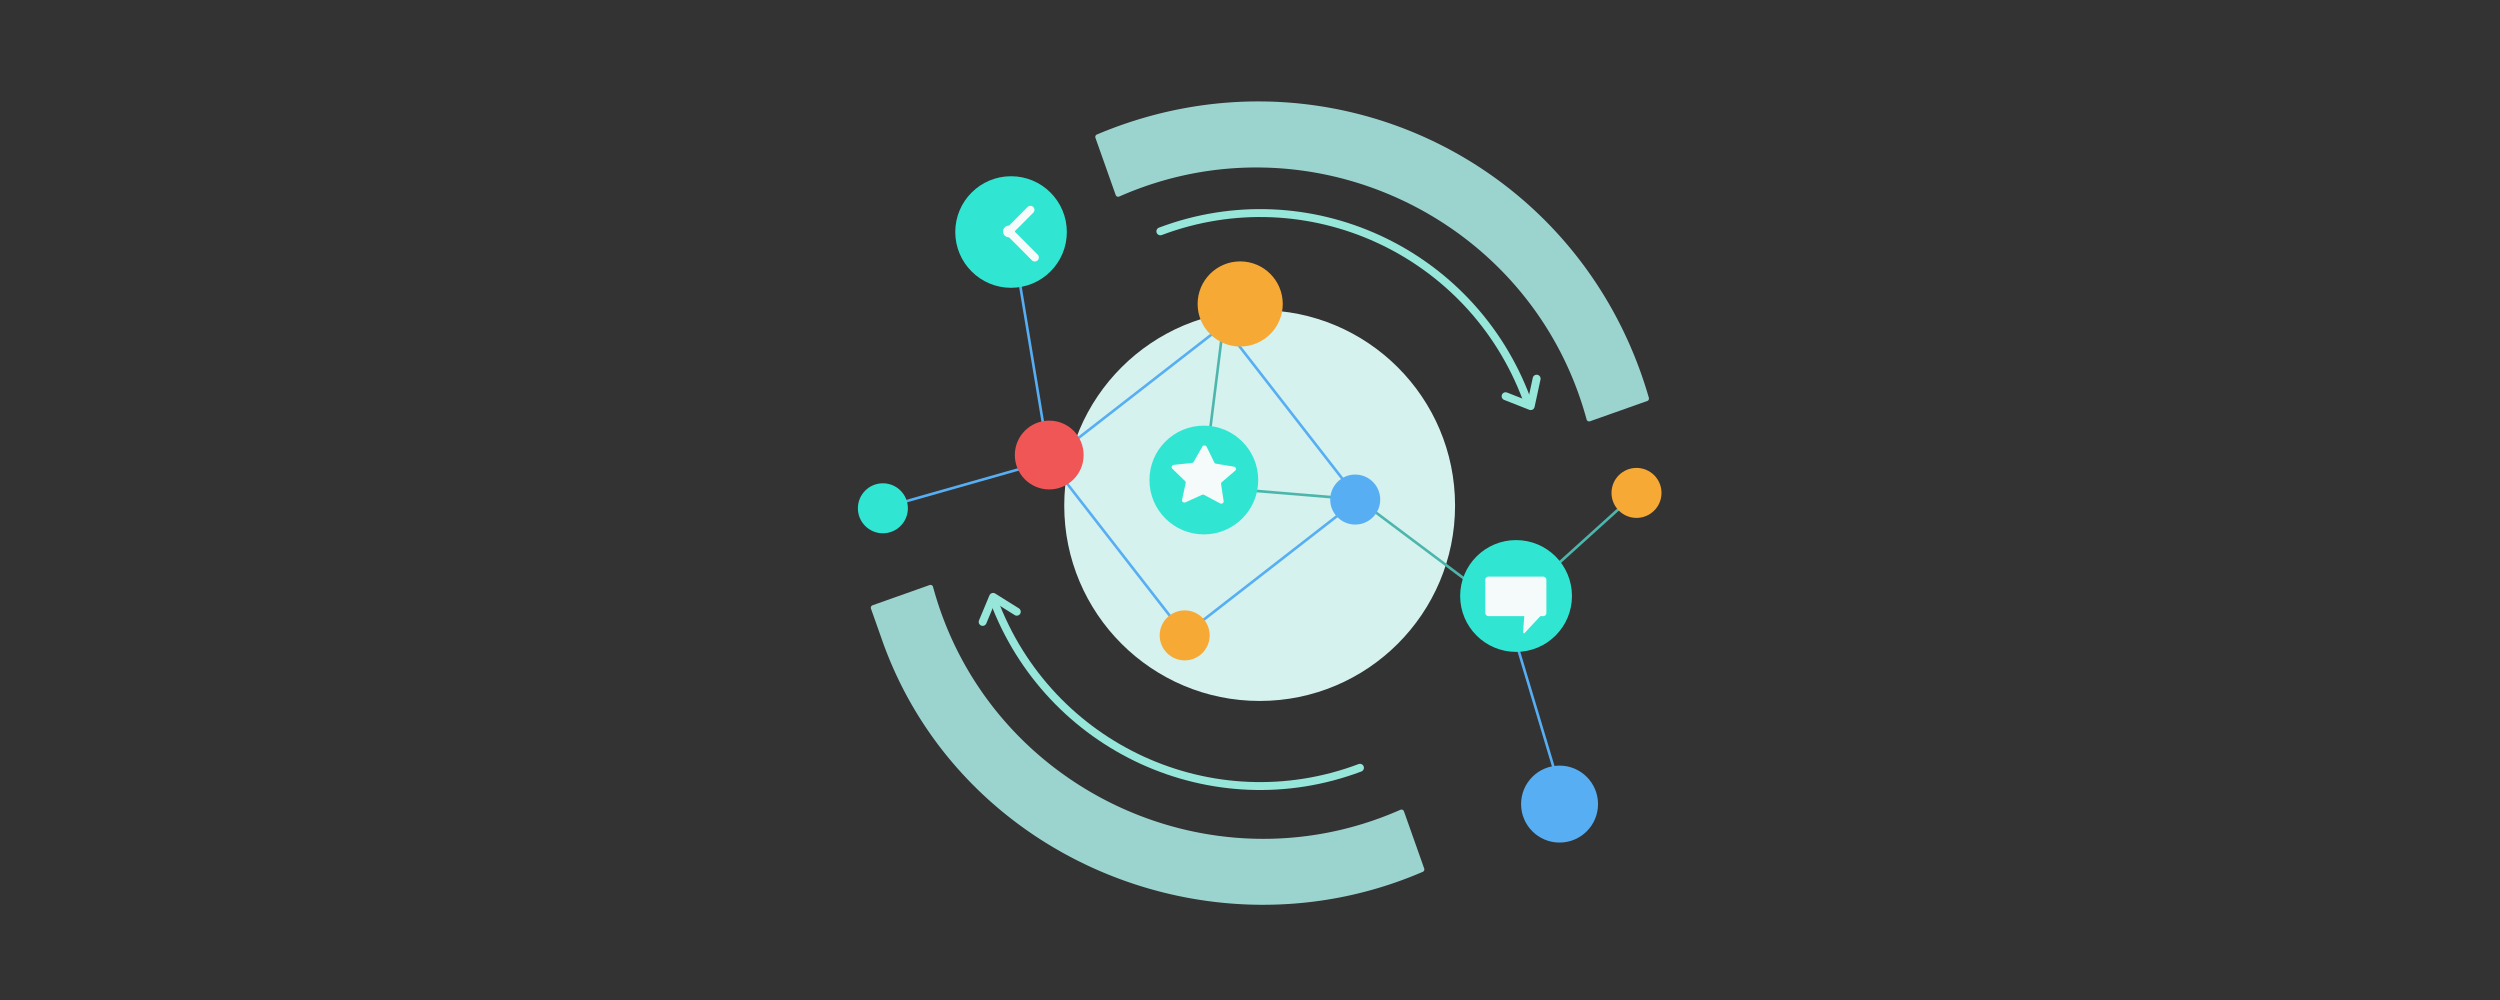<?xml version="1.0" encoding="UTF-8" standalone="no"?>
<svg
   viewBox="0 0 250 100"
   version="1.1"
   id="svg63"
   sodipodi:docname="scroll-mind-map.svg"
   width="250"
   height="100"
   inkscape:version="1.1 (c68e22c387, 2021-05-23)"
   xmlns:inkscape="http://www.inkscape.org/namespaces/inkscape"
   xmlns:sodipodi="http://sodipodi.sourceforge.net/DTD/sodipodi-0.dtd"
   xmlns="http://www.w3.org/2000/svg"
   xmlns:svg="http://www.w3.org/2000/svg">
  <rect x="0" y="0" width="250" height="100" fill="#333333" stroke="none"/>
  <sodipodi:namedview
     id="namedview65"
     pagecolor="#ffffff"
     bordercolor="#666666"
     borderopacity="1.0"
     inkscape:pageshadow="2"
     inkscape:pageopacity="0.0"
     inkscape:pagecheckerboard="0"
     showgrid="false"
     inkscape:zoom="3.2786027"
     inkscape:cx="123.68074"
     inkscape:cy="47.73375"
     inkscape:window-width="1920"
     inkscape:window-height="1012"
     inkscape:window-x="0"
     inkscape:window-y="32"
     inkscape:window-maximized="1"
     inkscape:current-layer="svg63" />
  <defs
     id="defs4">
    <style
       id="style2">.cls-1{fill:#9bd4cf;}.cls-2{fill:#d5f2ef;}.cls-11,.cls-3,.cls-4{fill:none;stroke-linecap:round;stroke-linejoin:round;}.cls-3{stroke:#57aef3;}.cls-3,.cls-4{stroke-width:4px;}.cls-4{stroke:#4db6ac;}.cls-5{fill:#30e6d2;}.cls-6{fill:#57aef3;}.cls-7{fill:#f7a936;}.cls-8{fill:#f05656;}.cls-10,.cls-9{fill:#f5fafa;}.cls-9{fill-rule:evenodd;}.cls-11{stroke:#96e6da;stroke-width:12px;}</style>
  </defs>
  <g
     id="Layer_1"
     data-name="Layer 1"
     transform="matrix(0.066,0,0,0.066,75.867,1.283)">
    <path
       class="cls-1"
       d="m 540.92,276 -30.67,-86.64 a 4,4 0 0 1 2.21,-5 c 345.28,-145.91 732.47,38.86 836.32,398.92 a 4,4 0 0 1 -2.52,4.88 l -86.64,30.68 a 4,4 0 0 1 -5.19,-2.74 C 1171.81,311.46 835.05,150.84 546.32,278.34 a 4,4 0 0 1 -5.4,-2.34 z"
       id="path6" />
    <path
       class="cls-1"
       d="m 185.5,946.1 -15.36,-43.36 a 4,4 0 0 1 2.44,-5.11 L 259,867 a 4,4 0 0 1 5.19,2.74 c 82.62,304.67 419.38,465.26 708.11,337.79 a 4,4 0 0 1 5.39,2.32 l 30.69,86.66 a 4,4 0 0 1 -2.18,5 C 685,1440.26 300.3,1279.75 185.5,946.1 Z"
       id="path8" />
    <circle
       class="cls-2"
       cx="759.06"
       cy="746.53"
       r="296.08"
       id="circle10" />
    <line
       class="cls-3"
       x1="1133.12"
       y1="905.39"
       x2="1213.46"
       y2="1173.58"
       id="line12" />
    <rect
       class="cls-3"
       x="507.55"
       y="540.95"
       width="333.85"
       height="333.85"
       transform="rotate(52.14,674.49,707.927)"
       id="rect14" />
    <polyline
       class="cls-4"
       points="703.83 473.64 673.24 717.75 908.71 737.23 1133.13 905.39 1330.05 727.39"
       id="polyline16" />
    <polyline
       class="cls-3"
       points="188.2 750 440.24 678.52 386.17 352.05"
       id="polyline18" />
    <circle
       class="cls-5"
       cx="188.2"
       cy="750.69"
       r="37.88"
       id="circle20" />
    <circle
       class="cls-6"
       cx="1213.46"
       cy="1198.88"
       r="58.3"
       id="circle22" />
    <circle
       class="cls-7"
       cx="1330.05"
       cy="727.39"
       r="37.88"
       id="circle24" />
    <circle
       class="cls-5"
       cx="1147.57"
       cy="883.58"
       r="84.7"
       id="circle26" />
    <circle
       class="cls-6"
       cx="903.85"
       cy="737.47"
       r="37.88"
       id="circle28" />
    <circle
       class="cls-8"
       cx="440.24"
       cy="669.99"
       r="52.13"
       id="circle30" />
    <circle
       class="cls-5"
       cx="674.48"
       cy="707.87"
       r="82.4"
       id="circle32" />
    <circle
       class="cls-7"
       cx="729.57"
       cy="441.11"
       r="64.5"
       id="circle34" />
    <circle
       class="cls-7"
       cx="645.47"
       cy="943.27"
       r="37.88"
       id="circle36" />
    <circle
       class="cls-5"
       cx="382.4"
       cy="332.1"
       r="84.52"
       id="circle38" />
    <path
       class="cls-9"
       d="m 379.14,336.6 a 5.32,5.32 0 1 0 -5.3,-5.32 5.32,5.32 0 0 0 5.3,5.32 z"
       id="path40" />
    <path
       class="cls-10"
       d="m 379.14,340.1 a 8.82,8.82 0 1 1 8.8,-8.82 8.82,8.82 0 0 1 -8.8,8.82 z m 0,-10.64 a 1.82,1.82 0 1 0 1.8,1.82 1.82,1.82 0 0 0 -1.8,-1.82 z"
       id="path42" />
    <path
       class="cls-10"
       d="m 416.55,372.52 a 2.58,2.58 0 0 0 3.67,0 2.61,2.61 0 0 0 0,-3.68 l -37.42,-37.56 30.79,-30.9 a 2.61,2.61 0 0 0 0,-3.68 2.58,2.58 0 0 0 -3.67,0 l -32.62,32.74 a 2.61,2.61 0 0 0 0,3.68 z"
       id="path44" />
    <path
       class="cls-10"
       d="m 418.39,376.79 v 0 a 6.05,6.05 0 0 1 -4.32,-1.8 l -39.25,-39.4 a 6.12,6.12 0 0 1 0,-8.62 l 32.61,-32.74 a 6,6 0 0 1 4.31,-1.8 v 0 a 6,6 0 0 1 4.31,1.8 6.11,6.11 0 0 1 0,8.62 l -28.33,28.43 35,35.09 a 6.11,6.11 0 0 1 0,8.62 6,6 0 0 1 -4.33,1.8 z"
       id="path46" />
    <path
       class="cls-10"
       d="M 699.07,743.23 675,730.44 a 3.84,3.84 0 0 0 -3.4,-0.1 l -24.84,11.32 c -2.74,1.25 -5.83,-1 -5.22,-3.84 l 5.42,-25.31 a 3.35,3.35 0 0 0 -1,-3.13 l -19.17,-18.6 A 3.44,3.44 0 0 1 629,684.89 L 656.39,682 a 3.68,3.68 0 0 0 2.83,-1.81 l 12.93,-22.85 a 3.78,3.78 0 0 1 6.6,0.2 l 11.53,23.58 a 3.68,3.68 0 0 0 2.71,2 l 27.19,4.54 a 3.43,3.43 0 0 1 1.85,6 l -20.25,17.41 a 3.34,3.34 0 0 0 -1.16,3.06 l 3.89,25.59 c 0.43,2.85 -2.78,4.93 -5.44,3.51 z"
       id="path48" />
    <rect
       class="cls-10"
       x="1100.96"
       y="854.17"
       width="92.55"
       height="59.97"
       rx="4.67"
       id="rect50" />
    <path
       class="cls-10"
       d="m 1158.27,937.23 1.89,-25 h 25.92 L 1160.23,940 c -0.98,1.08 -2.12,-0.56 -1.96,-2.77 z"
       id="path52" />
    <path
       class="cls-11"
       d="M 1163.67,585.27 C 1080.14,360.82 831.67,247.01 608.61,331.07"
       id="path54" />
    <path
       class="cls-11"
       d="m 356,889.68 c 83.52,224.45 332,338.26 555.06,254.2"
       id="path56" />
    <polyline
       class="cls-11"
       points="1131.71 580.88 1169.76 595.87 1178.74 554.3"
       id="polyline58" />
    <polyline
       class="cls-11"
       points="339.38 922.85 355.2 884.93 391.09 907.41"
       id="polyline60" />
  </g>
</svg>

